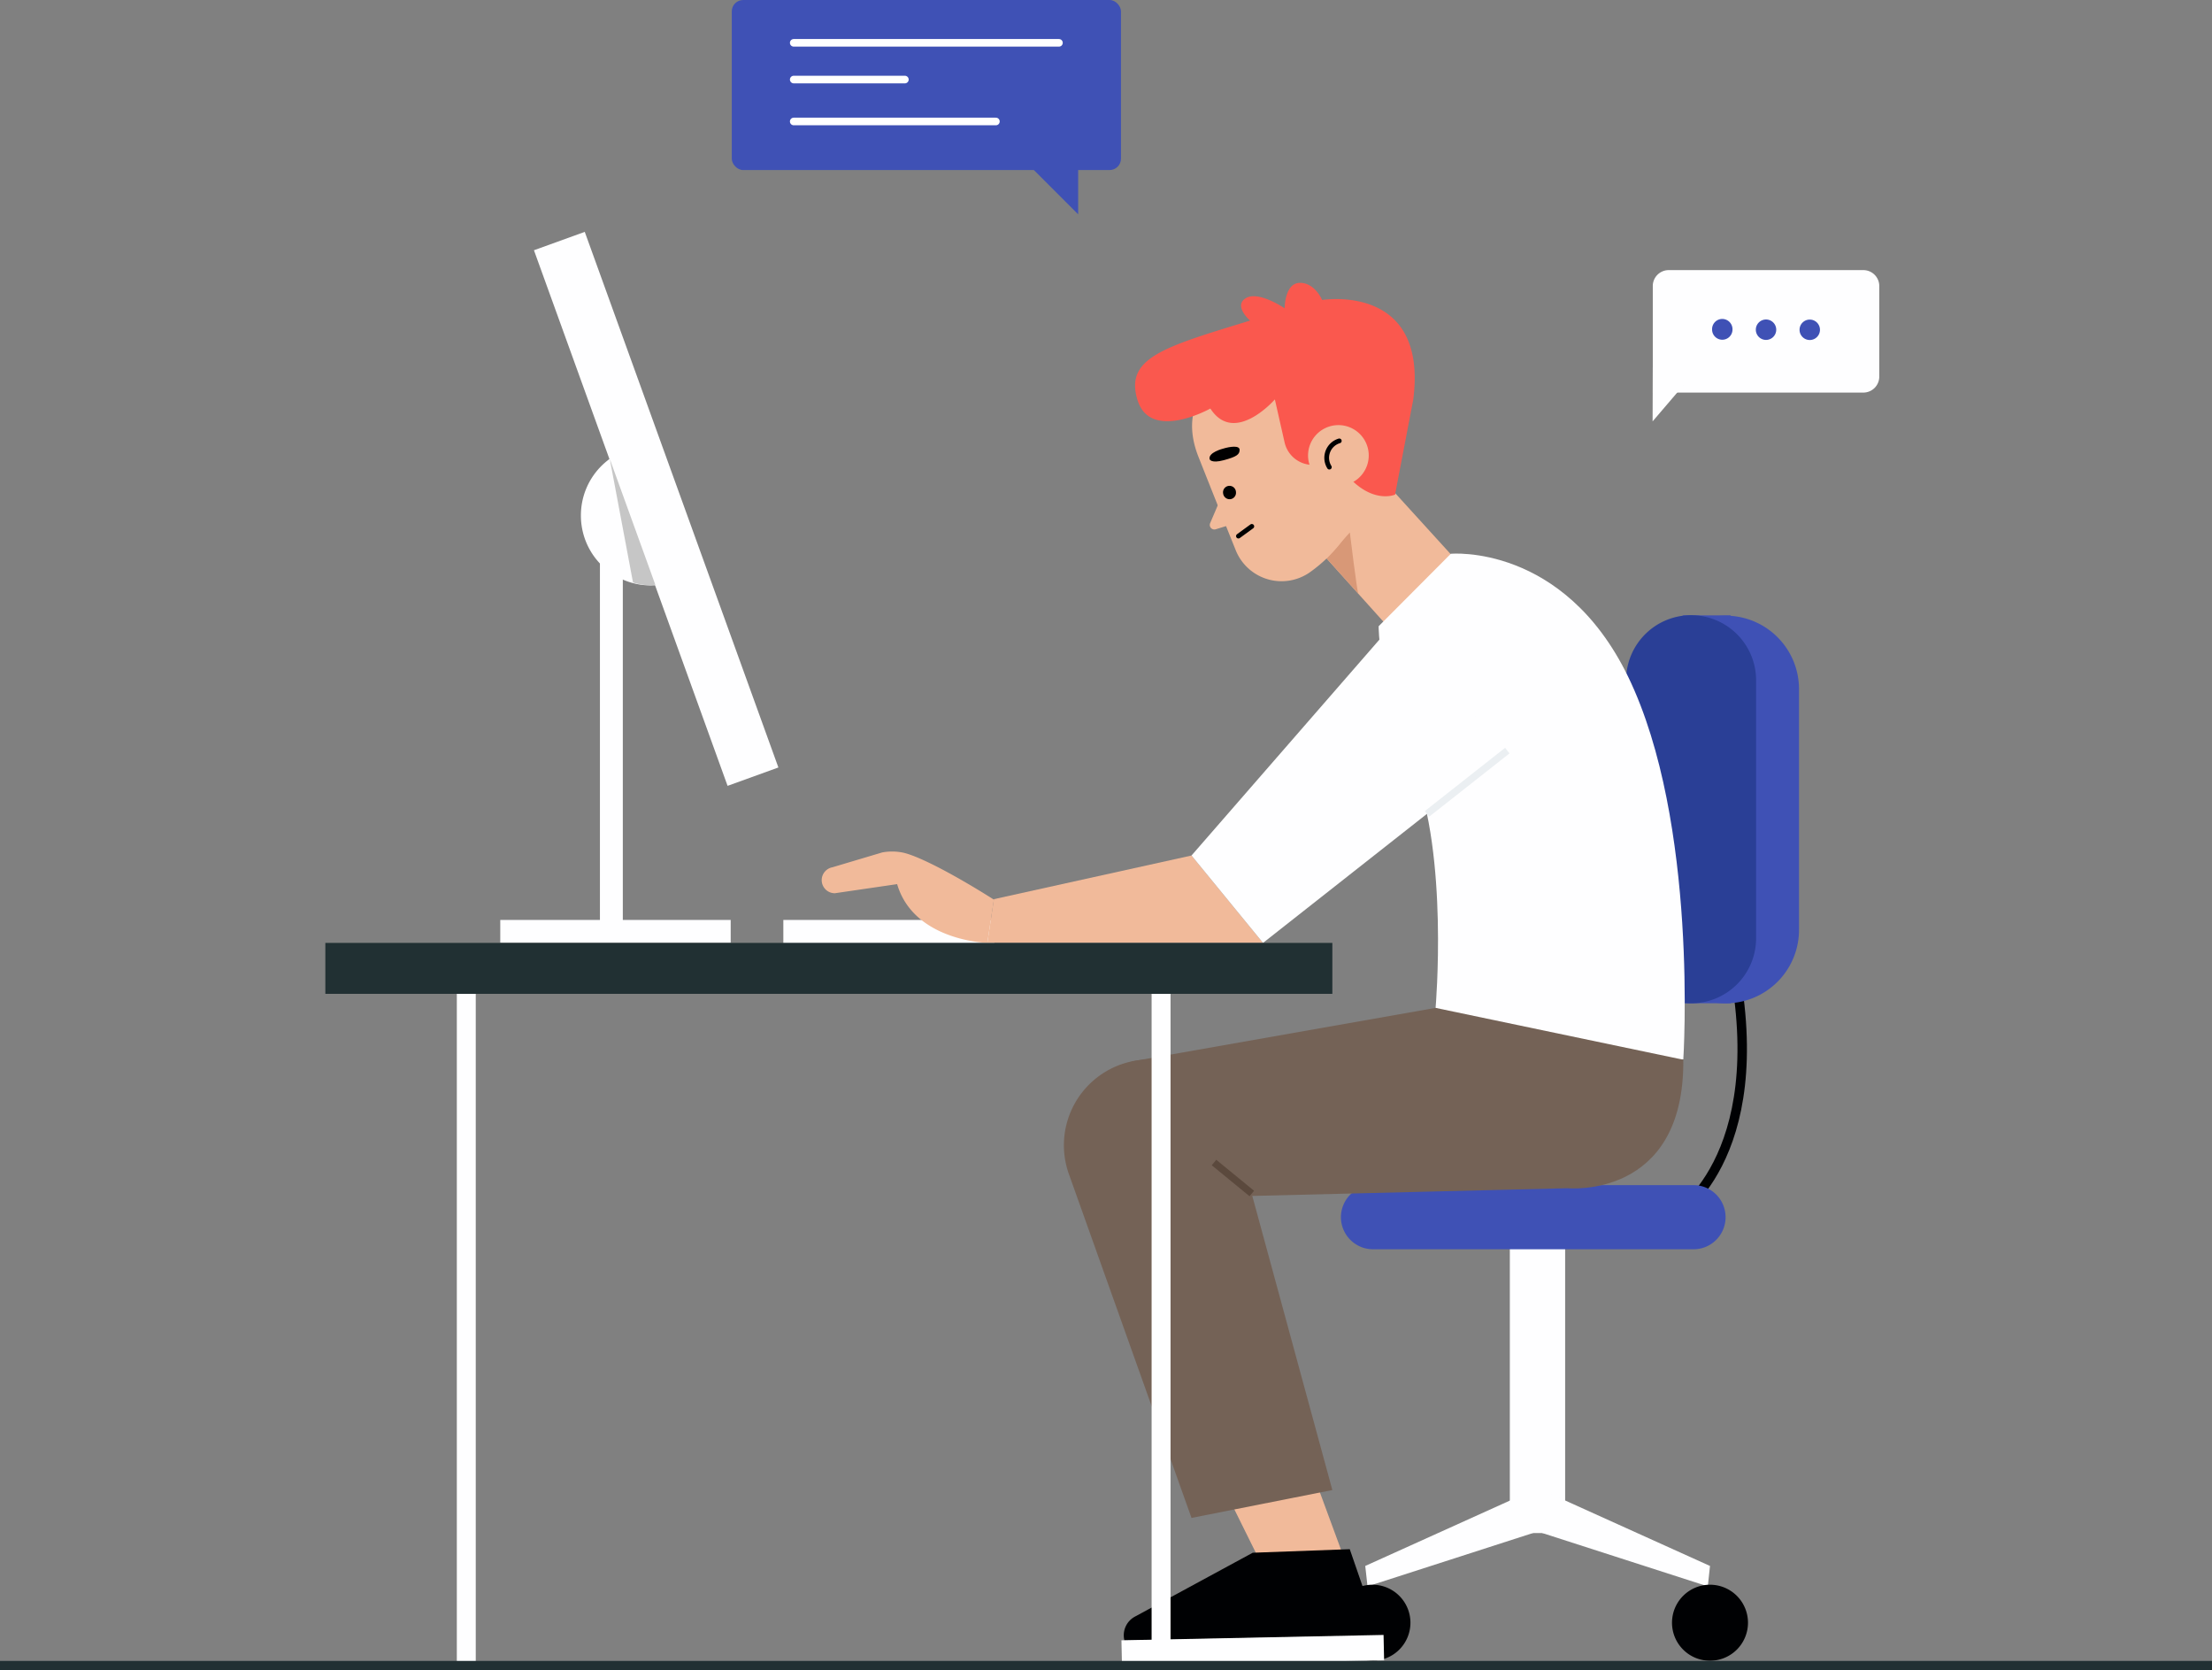 <svg xmlns="http://www.w3.org/2000/svg" viewBox="0 0 242.79 183.3">
    <rect x="0" y="0" width="242.79" height="183.3" fill="#808080" stroke="none"/>
    <title>Asset 1</title>
    <g id="Layer_2" data-name="Layer 2">
        <g id="OBJECTS">
            <path
                d="M183.16,29.64h21.36a1.75,1.75,0,0,1,1.75,1.75v9.94a1.75,1.75,0,0,1-1.75,1.75H181.41a0,0,0,0,1,0,0V31.39A1.75,1.75,0,0,1,183.16,29.64Z"
                style="fill:#fefeff" />
            <polygon points="181.41 40.3 181.39 46.24 186.46 40.31 181.41 40.3"
                style="fill:#fefeff" />
            <path d="M197.52,36.19a1.12,1.12,0,0,0,2.24,0,1.12,1.12,0,1,0-2.24,0Z"
                style="fill:#3f51b5" />
            <path d="M192.72,36.18a1.12,1.12,0,1,0,1.12-1.12A1.12,1.12,0,0,0,192.72,36.18Z"
                style="fill:#3f51b5" />
            <path
                d="M187.92,36.16a1.12,1.12,0,0,0,2.24,0A1.13,1.13,0,0,0,189,35,1.12,1.12,0,0,0,187.92,36.16Z"
                style="fill:#3f51b5" />
            <rect x="80.32" width="42.72" height="18.66" rx="1.25"
                transform="translate(203.36 18.66) rotate(180)" style="fill:#3f51b5" />
            <polygon points="118.34 16.06 118.34 23.52 110.88 16.06 118.34 16.06"
                style="fill:#3f51b5" />
            <line x1="87.12" y1="4.7" x2="116.23" y2="4.7"
                style="fill:none;stroke:#fff;stroke-linecap:round;stroke-linejoin:round;stroke-width:0.835px" />
            <line x1="87.12" y1="8.73" x2="99.32" y2="8.73"
                style="fill:none;stroke:#fff;stroke-linecap:round;stroke-linejoin:round;stroke-width:0.835px" />
            <line x1="87.12" y1="13.33" x2="109.31" y2="13.33"
                style="fill:none;stroke:#fff;stroke-linecap:round;stroke-linejoin:round;stroke-width:0.835px" />
            <path d="M183.63,133.57s10.91-6.24,6.58-28.07"
                style="fill:none;stroke:#000103;stroke-miterlimit:10;stroke-width:1.038px" />
            <rect x="184.69" y="67.53" width="5.27" height="42.56" style="fill:#3f51b5" />
            <path
                d="M189.4,110.1h0a8.06,8.06,0,0,1-8.05-8.06V75.56a8.06,8.06,0,0,1,8.05-8h0a8.06,8.06,0,0,1,8.06,8V102A8.06,8.06,0,0,1,189.4,110.1Z"
                style="fill:#3f51b5" />
            <path
                d="M185.61,110.1h0a7.14,7.14,0,0,1-7.13-7.14V74.65a7.14,7.14,0,0,1,7.13-7.14h0a7.14,7.14,0,0,1,7.14,7.14V103A7.14,7.14,0,0,1,185.61,110.1Z"
                style="fill:#2a3f96" />
            <rect x="165.72" y="134.76" width="6.07" height="33.47" style="fill:#fefeff" />
            <polygon points="167.29 163.96 149.85 171.84 150.1 174.08 168.28 168.22 167.29 163.96"
                style="fill:#fefeff" />
            <polygon points="170.25 163.96 187.69 171.84 187.45 174.08 169.26 168.22 170.25 163.96"
                style="fill:#fefeff" />
            <path d="M154.81,178.07a4.17,4.17,0,1,1-4.17-4.17A4.17,4.17,0,0,1,154.81,178.07Z"
                style="fill:#000103" />
            <path d="M191.86,178.07a4.17,4.17,0,1,1-4.17-4.17A4.17,4.17,0,0,1,191.86,178.07Z"
                style="fill:#000103" />
            <path
                d="M185.89,137.09H150.7a3.53,3.53,0,0,1-3.52-3.52h0a3.53,3.53,0,0,1,3.52-3.52h35.19a3.52,3.52,0,0,1,3.51,3.52h0A3.52,3.52,0,0,1,185.89,137.09Z"
                style="fill:#3f51b5" />
            <polygon points="144.75 60.33 152.16 68.57 159.42 61.02 148.29 48.79 144.75 60.33"
                style="fill:#f1ba9a" />
            <path d="M149.09,65.15c-.13-.14-.93-6.72-.93-6.72l-2.56,2.83Z" style="fill:#d89877" />
            <path
                d="M133.5,41.42s-4.25,2.74-2,8.6c0,0,1.67,4.23,4.11,10.3a5.42,5.42,0,0,0,8.09,2.53,16.14,16.14,0,0,0,4.75-5.2L150,54c3.2-9.58-7.23-18.19-15.89-13C133.91,41.15,133.7,41.28,133.5,41.42Z"
                style="fill:#f1ba9a" />
            <path d="M134.06,54.52l-1.23,2.88a.5.5,0,0,0,.61.68l2.18-.67Z" style="fill:#f1ba9a" />
            <path
                d="M134.22,49.24s-1.63.41-1.45,1.15c0,0,.13.49,1.55.11s1.74-.63,1.74-1.14S135,49,134.22,49.24Z" />
            <path
                d="M152.67,39.17a10.34,10.34,0,0,0-7.57-3.94A14.33,14.33,0,0,0,130.84,45c13.95-10.64,13.2,4.11,13.2,4.11a18.28,18.28,0,0,1,3.35,2.48c3,3.9,5.73,2.69,5.73,2.69C153.94,46.72,155,42.75,152.67,39.17Z"
                style="fill:#fa584e" />
            <path d="M135.66,54a.71.71,0,0,1-.63.78.72.72,0,0,1-.78-.64.71.71,0,1,1,1.41-.14Z" />
            <line x1="135.93" y1="58.83" x2="137.4" y2="57.76"
                style="fill:none;stroke:#000;stroke-linecap:round;stroke-linejoin:round;stroke-width:0.519px" />
            <path
                d="M144.4,51h0A3.17,3.17,0,0,1,141,48.56l-1.07-4.73s-4.44,5.09-7.08,1c0,0-6.58,3.69-8-.94s2.93-5.82,12.36-8.71c0,0-1.87-1.61-.47-2.46S141,33.83,141,33.83s0-2.76,1.66-2.79,2.46,1.88,2.46,1.88,11.65-1.92,10,10.93l-2,10.43-6.82-5.09Z"
                style="fill:#fa584e" />
            <path d="M149.84,48.41a3.33,3.33,0,1,1-4.5-1.37A3.33,3.33,0,0,1,149.84,48.41Z"
                style="fill:#f1ba9a" />
            <path d="M145.91,51.26A1.94,1.94,0,0,1,147,48.38"
                style="fill:none;stroke:#000;stroke-linecap:round;stroke-linejoin:round;stroke-width:0.519px" />
            <path
                d="M151.32,68.72s-.07,5.91,3.82,15.53,2.43,26.35,2.43,26.35,10.88,5.86,27.19,5.65c0,0,1.7-26-6.06-42-7.12-14.63-19.46-13.48-19.46-13.48Z"
                style="fill:#fefeff" />
            <rect x="85.98" y="100.95" width="23.17" height="2.54" style="fill:#fefeff" />
            <polygon points="130.78 93.88 109.09 98.67 108.37 103.47 138.63 103.47 130.78 93.88"
                style="fill:#f1ba9a" />
            <path
                d="M108.37,103.47s-8.07-.2-9.9-6.45l-6.84,1a1.44,1.44,0,0,1-1.44-1.44h0a1.44,1.44,0,0,1,1.18-1.41l5.47-1.63a6,6,0,0,1,2.16,0c1.7.31,5.76,2.44,10.09,5.18Z"
                style="fill:#f1ba9a" />
            <polygon points="152.7 68.7 130.78 93.88 138.63 103.47 165.44 82.37 152.7 68.7"
                style="fill:#fefeff" />
            <line x1="156.63" y1="89.31" x2="165.44" y2="82.37"
                style="fill:none;stroke:#ebeff2;stroke-miterlimit:10;stroke-width:0.779px" />
            <polygon points="131.66 157.91 138.8 172.33 147.81 171.74 141.93 155.78 131.66 157.91"
                style="fill:#f1ba9a" />
            <path d="M137.5,170.39l-12.91,7a2.32,2.32,0,0,0-1.17,2.64h0l28-.57L148.15,170Z"
                style="fill:#000103" />
            <polygon points="151.92 182.2 123.15 182.78 123.09 180 151.86 179.41 151.92 182.2"
                style="fill:#fefeff" />
            <path
                d="M130.78,166.57l15.46-3.06-11-40.4a9.41,9.41,0,0,0-12.16-6.32h0a9.41,9.41,0,0,0-5.75,12.07Z"
                style="fill:#746256" />
            <path
                d="M157.57,110.6l-33.37,5.88s-2.59,4.62-.42,7.39l3.66,4.68c.89,1.14,2.25,2.84,3.69,2.84l40.93-1s12.84,1.26,12.7-14.1Z"
                style="fill:#746256" />
            <line x1="137.4" y1="130.97" x2="133.25" y2="127.57"
                style="fill:none;stroke:#5b493d;stroke-miterlimit:10;stroke-width:0.779px" />
            <rect x="65.85" y="58.34" width="2.51" height="44.66" style="fill:#fefeff" />
            <rect x="54.91" y="100.95" width="25.29" height="2.51" style="fill:#fefeff" />
            <rect x="69.06" y="24.59" width="5.93" height="62.5"
                transform="translate(-14.7 27.82) rotate(-19.88)" style="fill:#fefeff" />
            <path
                d="M63.76,56.54a7.66,7.66,0,0,0,13,5.53,88.28,88.28,0,0,0-5.84-13.16A7.66,7.66,0,0,0,63.76,56.54Z"
                style="fill:#fefeff" />
            <path d="M66.93,50.36l2.55,13.56a5.58,5.58,0,0,0,2.45.25Z" style="fill:#c6c6c6" />
            <line x1="51.18" y1="109.06" x2="51.18" y2="182.78"
                style="fill:none;stroke:#fefeff;stroke-miterlimit:10;stroke-width:2.077px" />
            <line x1="127.44" y1="109.06" x2="127.44" y2="182.78"
                style="fill:none;stroke:#fefeff;stroke-miterlimit:10;stroke-width:2.077px" />
            <rect x="35.71" y="103.47" width="110.53" height="5.59" style="fill:#213033" />
            <line x1="242.79" y1="182.78" y2="182.78"
                style="fill:none;stroke:#213033;stroke-miterlimit:10;stroke-width:1.038px" />
        </g>
    </g>
</svg>